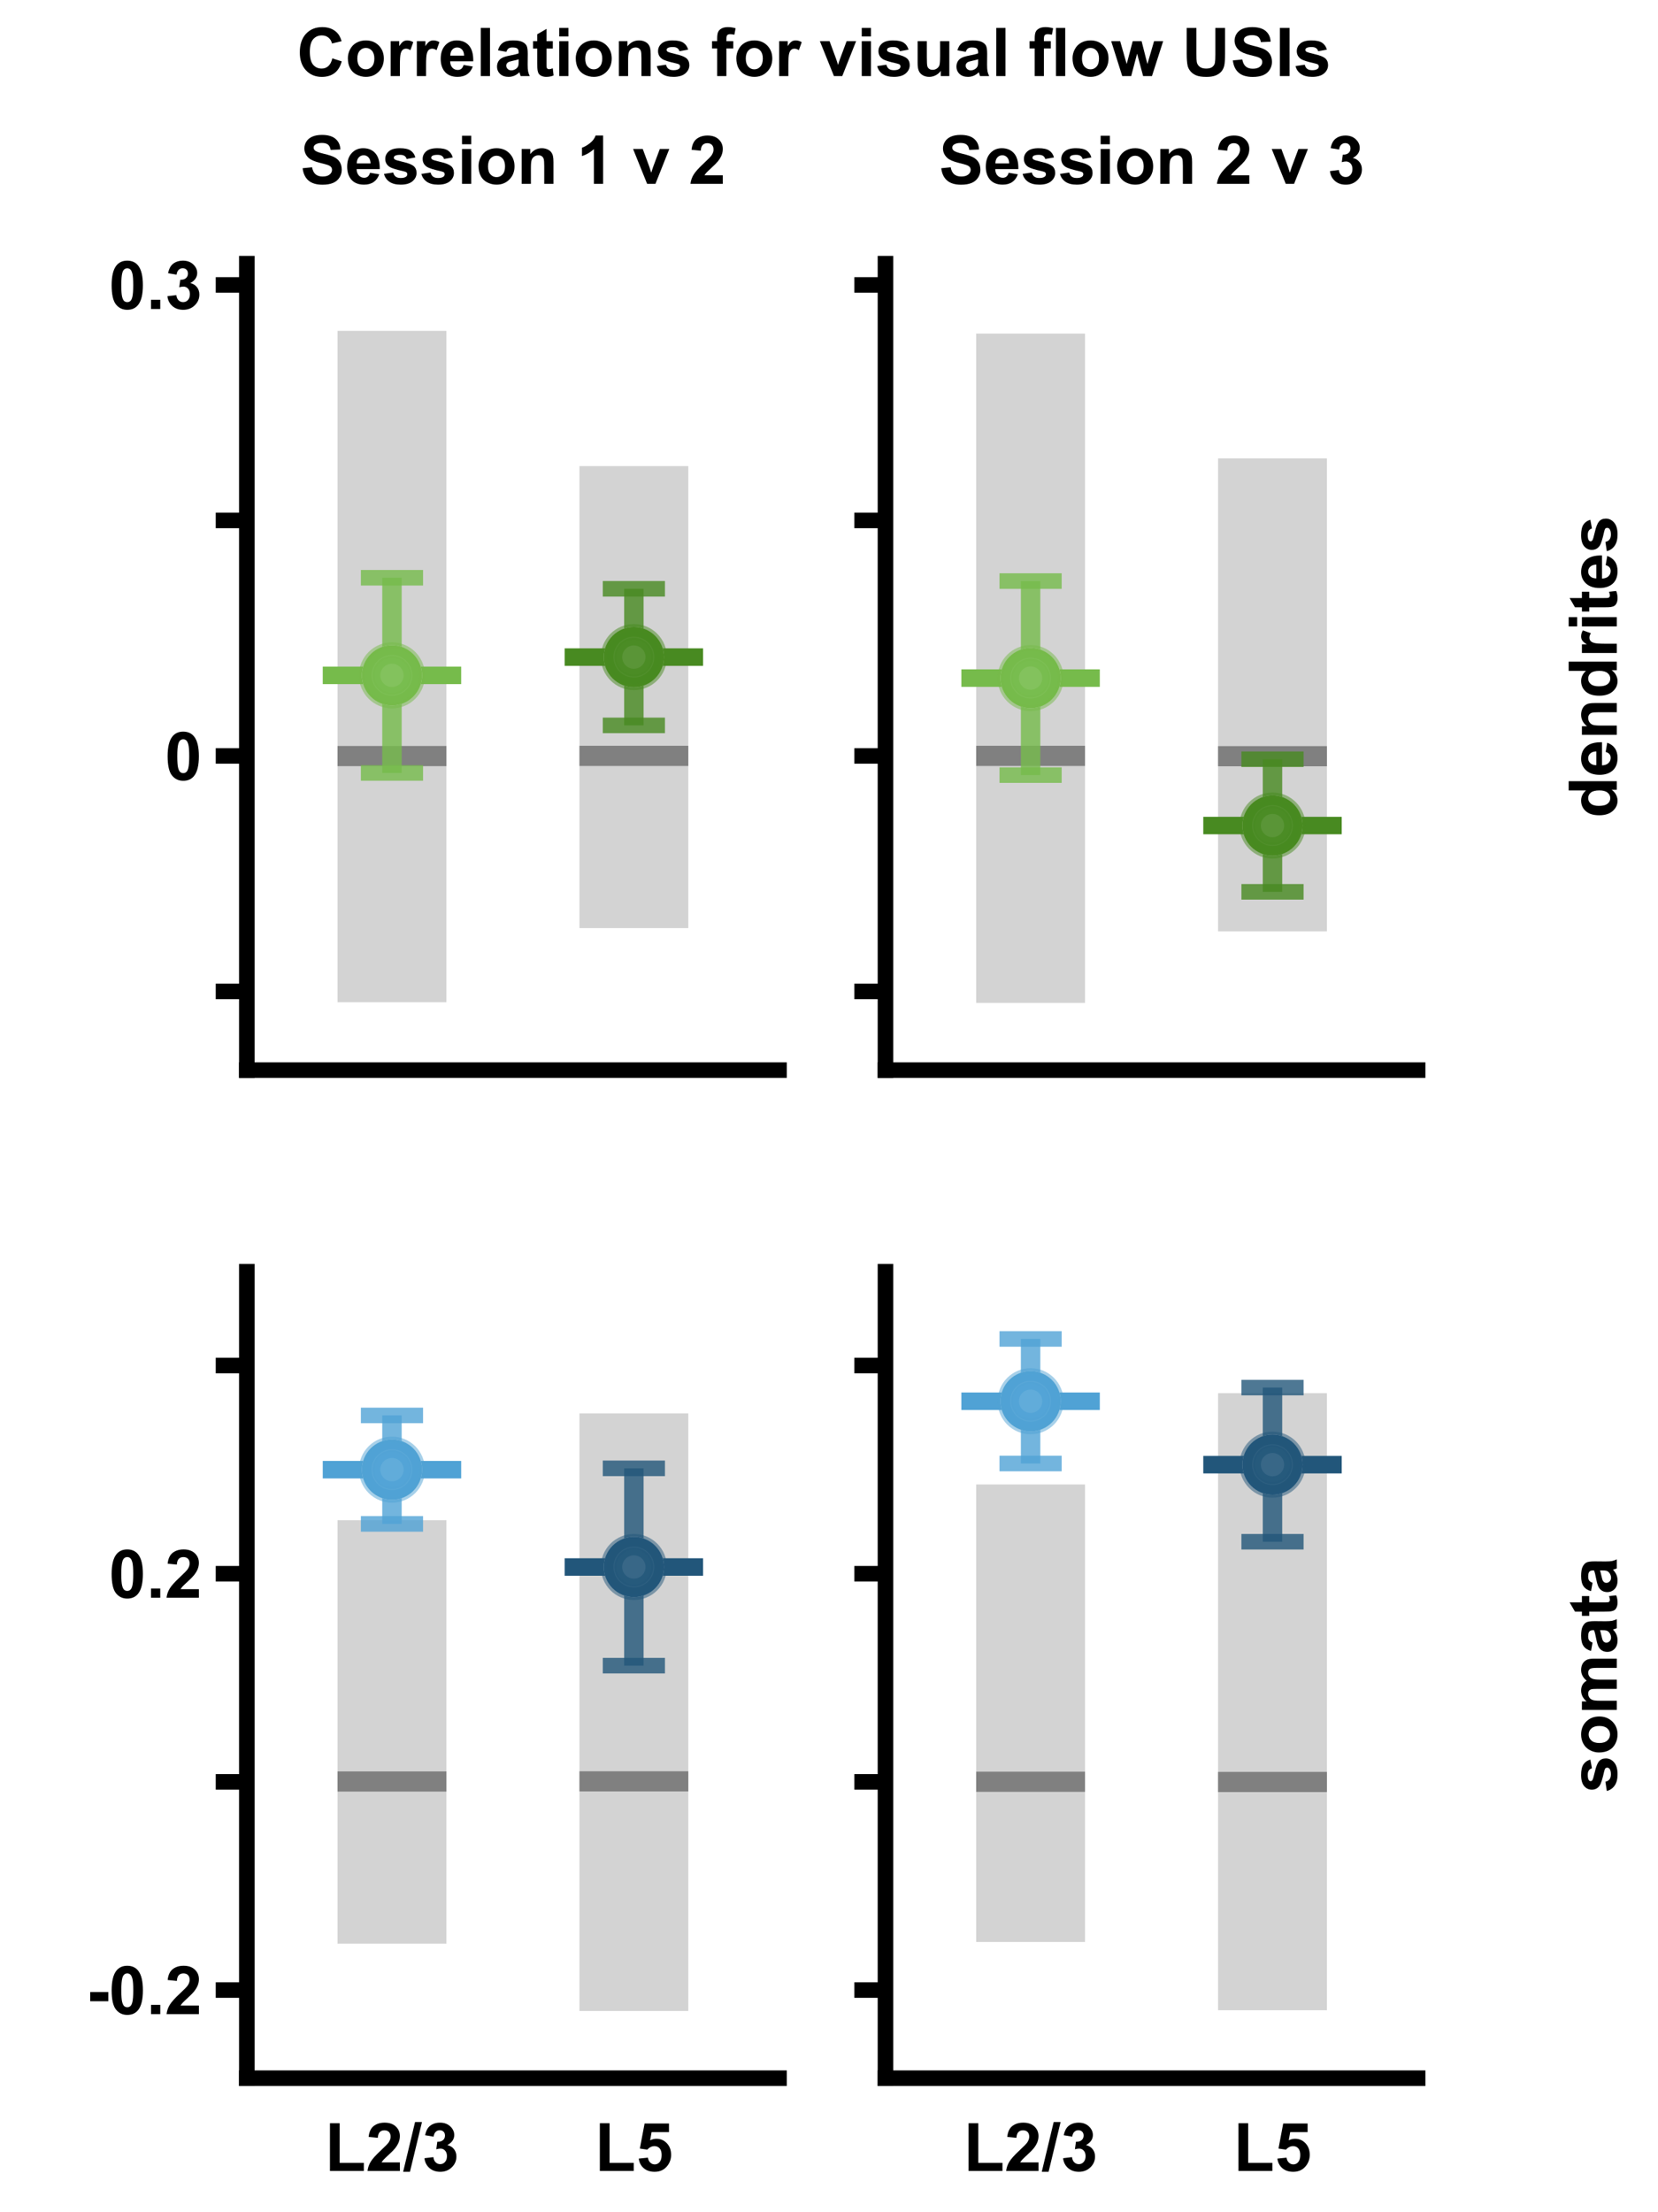 <?xml version="1.0" encoding="utf-8" standalone="no"?>
<!DOCTYPE svg PUBLIC "-//W3C//DTD SVG 1.1//EN"
  "http://www.w3.org/Graphics/SVG/1.1/DTD/svg11.dtd">
<!-- Created with matplotlib (https://matplotlib.org/) -->
<svg height="569.108pt" version="1.1" viewBox="0 0 426.701 569.108" width="426.701pt" xmlns="http://www.w3.org/2000/svg" xmlns:xlink="http://www.w3.org/1999/xlink">
 <defs>
  <style type="text/css">*{stroke-linecap:butt;stroke-linejoin:round;}</style>
 </defs>
 <g id="figure_1">
  <g id="patch_1">
   <path d="M 0 569.108 
L 426.701 569.108 
L 426.701 0 
L 0 0 
z
" style="fill:#ffffff;"/>
  </g>
  <g id="axes_1">
   <g id="patch_2">
    <path d="M 63.522 275.293 
L 200.486 275.293 
L 200.486 67.824 
L 63.522 67.824 
z
" style="fill:#ffffff;"/>
   </g>
   <g id="patch_3">
    <path clip-path="url(#pa4001f90bc)" d="M 86.868 257.83 
L 114.884 257.83 
L 114.884 85.113 
L 86.868 85.113 
z
" style="fill:#d3d3d3;"/>
   </g>
   <g id="patch_4">
    <path clip-path="url(#pa4001f90bc)" d="M 86.868 197.094 
L 114.884 197.094 
L 114.884 191.907 
L 86.868 191.907 
z
" style="fill:#808080;"/>
   </g>
   <g id="patch_5">
    <path clip-path="url(#pa4001f90bc)" d="M 149.125 238.761 
L 177.14 238.761 
L 177.14 119.911 
L 149.125 119.911 
z
" style="fill:#d3d3d3;"/>
   </g>
   <g id="patch_6">
    <path clip-path="url(#pa4001f90bc)" d="M 149.125 197.048 
L 177.14 197.048 
L 177.14 191.861 
L 149.125 191.861 
z
" style="fill:#808080;"/>
   </g>
   <g id="matplotlib.axis_1">
    <g id="xtick_1"/>
    <g id="xtick_2"/>
   </g>
   <g id="matplotlib.axis_2">
    <g id="ytick_1">
     <g id="line2d_1">
      <defs>
       <path d="M 0 0 
L -8 0 
" id="m663b3978ff" style="stroke:#000000;stroke-width:4;"/>
      </defs>
      <g>
       <use style="stroke:#000000;stroke-width:4;" x="63.522" xlink:href="#m663b3978ff" y="255.048"/>
      </g>
     </g>
    </g>
    <g id="ytick_2">
     <g id="line2d_2">
      <g>
       <use style="stroke:#000000;stroke-width:4;" x="63.522" xlink:href="#m663b3978ff" y="194.466"/>
      </g>
     </g>
     <g id="text_1">
      <!-- 0 -->
      <g transform="translate(42.413 200.651)scale(0.173 -0.173)">
       <defs>
        <path d="M 27.438 71.875 
Q 37.844 71.875 43.703 64.453 
Q 50.688 55.672 50.688 35.297 
Q 50.688 14.984 43.656 6.109 
Q 37.844 -1.219 27.438 -1.219 
Q 17 -1.219 10.594 6.812 
Q 4.203 14.844 4.203 35.453 
Q 4.203 55.672 11.234 64.547 
Q 17.047 71.875 27.438 71.875 
z
M 27.438 60.5 
Q 24.953 60.5 23 58.906 
Q 21.047 57.328 19.969 53.219 
Q 18.562 47.906 18.562 35.297 
Q 18.562 22.703 19.828 17.984 
Q 21.094 13.281 23.016 11.719 
Q 24.953 10.156 27.438 10.156 
Q 29.938 10.156 31.891 11.734 
Q 33.844 13.328 34.906 17.438 
Q 36.328 22.703 36.328 35.297 
Q 36.328 47.906 35.062 52.609 
Q 33.797 57.328 31.859 58.906 
Q 29.938 60.5 27.438 60.5 
z
" id="Arial-BoldMT-48"/>
       </defs>
       <use xlink:href="#Arial-BoldMT-48"/>
      </g>
     </g>
    </g>
    <g id="ytick_3">
     <g id="line2d_3">
      <g>
       <use style="stroke:#000000;stroke-width:4;" x="63.522" xlink:href="#m663b3978ff" y="133.885"/>
      </g>
     </g>
    </g>
    <g id="ytick_4">
     <g id="line2d_4">
      <g>
       <use style="stroke:#000000;stroke-width:4;" x="63.522" xlink:href="#m663b3978ff" y="73.304"/>
      </g>
     </g>
     <g id="text_2">
      <!-- 0.3 -->
      <g transform="translate(28.003 79.488)scale(0.173 -0.173)">
       <defs>
        <path d="M 7.172 0 
L 7.172 13.719 
L 20.906 13.719 
L 20.906 0 
z
" id="Arial-BoldMT-46"/>
        <path d="M 3.766 19 
L 17.047 20.609 
Q 17.672 15.531 20.453 12.844 
Q 23.25 10.156 27.203 10.156 
Q 31.453 10.156 34.344 13.375 
Q 37.25 16.609 37.25 22.078 
Q 37.25 27.25 34.469 30.266 
Q 31.688 33.297 27.688 33.297 
Q 25.047 33.297 21.391 32.281 
L 22.906 43.453 
Q 28.469 43.312 31.391 45.875 
Q 34.328 48.438 34.328 52.688 
Q 34.328 56.297 32.172 58.438 
Q 30.031 60.594 26.469 60.594 
Q 22.953 60.594 20.453 58.156 
Q 17.969 55.719 17.438 51.031 
L 4.781 53.172 
Q 6.109 59.672 8.766 63.547 
Q 11.422 67.438 16.188 69.656 
Q 20.953 71.875 26.859 71.875 
Q 36.969 71.875 43.062 65.438 
Q 48.094 60.156 48.094 53.516 
Q 48.094 44.094 37.797 38.484 
Q 43.953 37.156 47.625 32.562 
Q 51.312 27.984 51.312 21.484 
Q 51.312 12.062 44.422 5.422 
Q 37.547 -1.219 27.297 -1.219 
Q 17.578 -1.219 11.172 4.375 
Q 4.781 9.969 3.766 19 
z
" id="Arial-BoldMT-51"/>
       </defs>
       <use xlink:href="#Arial-BoldMT-48"/>
       <use x="55.615" xlink:href="#Arial-BoldMT-46"/>
       <use x="83.398" xlink:href="#Arial-BoldMT-51"/>
      </g>
     </g>
    </g>
    <g id="text_3">
     <!-- . -->
     <g style="fill:#ffffff;" transform="translate(19.569 173.959)rotate(-90)scale(0.173 -0.173)">
      <defs>
       <path d="M 9.078 0 
L 9.078 10.016 
L 19.094 10.016 
L 19.094 0 
z
" id="ArialMT-46"/>
      </defs>
      <use xlink:href="#ArialMT-46"/>
     </g>
    </g>
   </g>
   <g id="LineCollection_1">
    <path clip-path="url(#pa4001f90bc)" d="M 100.876 198.849 
L 100.876 148.631 
" style="fill:none;stroke:#76bb4b;stroke-opacity:0.8;stroke-width:5;"/>
   </g>
   <g id="LineCollection_2">
    <path clip-path="url(#pa4001f90bc)" d="M 163.132 186.614 
L 163.132 151.471 
" style="fill:none;stroke:#488a21;stroke-opacity:0.8;stroke-width:5;"/>
   </g>
   <g id="line2d_5">
    <path clip-path="url(#pa4001f90bc)" d="M 85.312 173.74 
L 116.44 173.74 
" style="fill:none;stroke:#76bb4b;stroke-linecap:square;stroke-width:4.5;"/>
   </g>
   <g id="line2d_6">
    <defs>
     <path d="M 8 0 
L -8 -0 
" id="m3fa0d28285" style="stroke:#76bb4b;stroke-opacity:0.8;stroke-width:4;"/>
    </defs>
    <g clip-path="url(#pa4001f90bc)">
     <use style="fill:#76bb4b;fill-opacity:0.8;stroke:#76bb4b;stroke-opacity:0.8;stroke-width:4;" x="100.876" xlink:href="#m3fa0d28285" y="198.849"/>
    </g>
   </g>
   <g id="line2d_7">
    <g clip-path="url(#pa4001f90bc)">
     <use style="fill:#76bb4b;fill-opacity:0.8;stroke:#76bb4b;stroke-opacity:0.8;stroke-width:4;" x="100.876" xlink:href="#m3fa0d28285" y="148.631"/>
    </g>
   </g>
   <g id="line2d_8">
    <path clip-path="url(#pa4001f90bc)" d="M 100.876 173.74 
" style="fill:none;stroke:#ffffff;stroke-linecap:square;stroke-width:5;"/>
    <defs>
     <path d="M 0 6.5 
C 1.724 6.5 3.377 5.815 4.596 4.596 
C 5.815 3.377 6.5 1.724 6.5 0 
C 6.5 -1.724 5.815 -3.377 4.596 -4.596 
C 3.377 -5.815 1.724 -6.5 0 -6.5 
C -1.724 -6.5 -3.377 -5.815 -4.596 -4.596 
C -5.815 -3.377 -6.5 -1.724 -6.5 0 
C -6.5 1.724 -5.815 3.377 -4.596 4.596 
C -3.377 5.815 -1.724 6.5 0 6.5 
z
" id="mfdb1f75706" style="stroke:#ffffff;stroke-width:2.5;"/>
    </defs>
    <g clip-path="url(#pa4001f90bc)">
     <use style="fill:#ffffff;stroke:#ffffff;stroke-width:2.5;" x="100.876" xlink:href="#mfdb1f75706" y="173.74"/>
    </g>
   </g>
   <g id="line2d_9">
    <path clip-path="url(#pa4001f90bc)" d="M 100.876 173.74 
" style="fill:none;stroke:#76bb4b;stroke-linecap:square;stroke-width:5;"/>
    <defs>
     <path d="M 0 6.5 
C 1.724 6.5 3.377 5.815 4.596 4.596 
C 5.815 3.377 6.5 1.724 6.5 0 
C 6.5 -1.724 5.815 -3.377 4.596 -4.596 
C 3.377 -5.815 1.724 -6.5 0 -6.5 
C -1.724 -6.5 -3.377 -5.815 -4.596 -4.596 
C -5.815 -3.377 -6.5 -1.724 -6.5 0 
C -6.5 1.724 -5.815 3.377 -4.596 4.596 
C -3.377 5.815 -1.724 6.5 0 6.5 
z
" id="m487f179599" style="stroke:#76bb4b;stroke-width:2.5;"/>
    </defs>
    <g clip-path="url(#pa4001f90bc)">
     <use style="fill-opacity:0;stroke:#76bb4b;stroke-width:2.5;" x="100.876" xlink:href="#m487f179599" y="173.74"/>
    </g>
   </g>
   <g id="line2d_10">
    <path clip-path="url(#pa4001f90bc)" d="M 100.876 173.74 
" style="fill:none;stroke:#76bb4b;stroke-linecap:square;stroke-opacity:0.5;stroke-width:5;"/>
    <defs>
     <path d="M 0 6.5 
C 1.724 6.5 3.377 5.815 4.596 4.596 
C 5.815 3.377 6.5 1.724 6.5 0 
C 6.5 -1.724 5.815 -3.377 4.596 -4.596 
C 3.377 -5.815 1.724 -6.5 0 -6.5 
C -1.724 -6.5 -3.377 -5.815 -4.596 -4.596 
C -5.815 -3.377 -6.5 -1.724 -6.5 0 
C -6.5 1.724 -5.815 3.377 -4.596 4.596 
C -3.377 5.815 -1.724 6.5 0 6.5 
z
" id="m094f9eff8b" style="stroke:#76bb4b;stroke-opacity:0.5;stroke-width:4;"/>
    </defs>
    <g clip-path="url(#pa4001f90bc)">
     <use style="fill:#76bb4b;fill-opacity:0.5;stroke:#76bb4b;stroke-opacity:0.5;stroke-width:4;" x="100.876" xlink:href="#m094f9eff8b" y="173.74"/>
    </g>
   </g>
   <g id="line2d_11">
    <path clip-path="url(#pa4001f90bc)" d="M 147.568 169.042 
L 178.696 169.042 
" style="fill:none;stroke:#488a21;stroke-linecap:square;stroke-width:4.5;"/>
   </g>
   <g id="line2d_12">
    <defs>
     <path d="M 8 0 
L -8 -0 
" id="m37d5f4fbfe" style="stroke:#488a21;stroke-opacity:0.8;stroke-width:4;"/>
    </defs>
    <g clip-path="url(#pa4001f90bc)">
     <use style="fill:#488a21;fill-opacity:0.8;stroke:#488a21;stroke-opacity:0.8;stroke-width:4;" x="163.132" xlink:href="#m37d5f4fbfe" y="186.614"/>
    </g>
   </g>
   <g id="line2d_13">
    <g clip-path="url(#pa4001f90bc)">
     <use style="fill:#488a21;fill-opacity:0.8;stroke:#488a21;stroke-opacity:0.8;stroke-width:4;" x="163.132" xlink:href="#m37d5f4fbfe" y="151.471"/>
    </g>
   </g>
   <g id="line2d_14">
    <path clip-path="url(#pa4001f90bc)" d="M 163.132 169.042 
" style="fill:none;stroke:#ffffff;stroke-linecap:square;stroke-width:5;"/>
    <g clip-path="url(#pa4001f90bc)">
     <use style="fill:#ffffff;stroke:#ffffff;stroke-width:2.5;" x="163.132" xlink:href="#mfdb1f75706" y="169.042"/>
    </g>
   </g>
   <g id="line2d_15">
    <path clip-path="url(#pa4001f90bc)" d="M 163.132 169.042 
" style="fill:none;stroke:#488a21;stroke-linecap:square;stroke-width:5;"/>
    <defs>
     <path d="M 0 6.5 
C 1.724 6.5 3.377 5.815 4.596 4.596 
C 5.815 3.377 6.5 1.724 6.5 0 
C 6.5 -1.724 5.815 -3.377 4.596 -4.596 
C 3.377 -5.815 1.724 -6.5 0 -6.5 
C -1.724 -6.5 -3.377 -5.815 -4.596 -4.596 
C -5.815 -3.377 -6.5 -1.724 -6.5 0 
C -6.5 1.724 -5.815 3.377 -4.596 4.596 
C -3.377 5.815 -1.724 6.5 0 6.5 
z
" id="m32a35227d3" style="stroke:#488a21;stroke-width:2.5;"/>
    </defs>
    <g clip-path="url(#pa4001f90bc)">
     <use style="fill-opacity:0;stroke:#488a21;stroke-width:2.5;" x="163.132" xlink:href="#m32a35227d3" y="169.042"/>
    </g>
   </g>
   <g id="line2d_16">
    <path clip-path="url(#pa4001f90bc)" d="M 163.132 169.042 
" style="fill:none;stroke:#488a21;stroke-linecap:square;stroke-opacity:0.5;stroke-width:5;"/>
    <defs>
     <path d="M 0 6.5 
C 1.724 6.5 3.377 5.815 4.596 4.596 
C 5.815 3.377 6.5 1.724 6.5 0 
C 6.5 -1.724 5.815 -3.377 4.596 -4.596 
C 3.377 -5.815 1.724 -6.5 0 -6.5 
C -1.724 -6.5 -3.377 -5.815 -4.596 -4.596 
C -5.815 -3.377 -6.5 -1.724 -6.5 0 
C -6.5 1.724 -5.815 3.377 -4.596 4.596 
C -3.377 5.815 -1.724 6.5 0 6.5 
z
" id="m45f69387a3" style="stroke:#488a21;stroke-opacity:0.5;stroke-width:4;"/>
    </defs>
    <g clip-path="url(#pa4001f90bc)">
     <use style="fill:#488a21;fill-opacity:0.5;stroke:#488a21;stroke-opacity:0.5;stroke-width:4;" x="163.132" xlink:href="#m45f69387a3" y="169.042"/>
    </g>
   </g>
   <g id="line2d_17">
    <path clip-path="url(#pa4001f90bc)" d="M 100.876 173.74 
" style="fill:none;stroke:#76bb4b;stroke-linecap:square;stroke-opacity:0.8;stroke-width:5;"/>
    <defs>
     <path d="M 0 5 
C 1.326 5 2.598 4.473 3.536 3.536 
C 4.473 2.598 5 1.326 5 0 
C 5 -1.326 4.473 -2.598 3.536 -3.536 
C 2.598 -4.473 1.326 -5 0 -5 
C -1.326 -5 -2.598 -4.473 -3.536 -3.536 
C -4.473 -2.598 -5 -1.326 -5 0 
C -5 1.326 -4.473 2.598 -3.536 3.536 
C -2.598 4.473 -1.326 5 0 5 
z
" id="m49956ea1e3" style="stroke:#76bb4b;stroke-opacity:0.8;stroke-width:4;"/>
    </defs>
    <g clip-path="url(#pa4001f90bc)">
     <use style="fill:#76bb4b;fill-opacity:0.8;stroke:#76bb4b;stroke-opacity:0.8;stroke-width:4;" x="100.876" xlink:href="#m49956ea1e3" y="173.74"/>
    </g>
   </g>
   <g id="line2d_18">
    <path clip-path="url(#pa4001f90bc)" d="M 163.132 169.042 
" style="fill:none;stroke:#488a21;stroke-linecap:square;stroke-opacity:0.8;stroke-width:5;"/>
    <defs>
     <path d="M 0 5 
C 1.326 5 2.598 4.473 3.536 3.536 
C 4.473 2.598 5 1.326 5 0 
C 5 -1.326 4.473 -2.598 3.536 -3.536 
C 2.598 -4.473 1.326 -5 0 -5 
C -1.326 -5 -2.598 -4.473 -3.536 -3.536 
C -4.473 -2.598 -5 -1.326 -5 0 
C -5 1.326 -4.473 2.598 -3.536 3.536 
C -2.598 4.473 -1.326 5 0 5 
z
" id="m318fd60f19" style="stroke:#488a21;stroke-opacity:0.8;stroke-width:4;"/>
    </defs>
    <g clip-path="url(#pa4001f90bc)">
     <use style="fill:#488a21;fill-opacity:0.8;stroke:#488a21;stroke-opacity:0.8;stroke-width:4;" x="163.132" xlink:href="#m318fd60f19" y="169.042"/>
    </g>
   </g>
   <g id="patch_7">
    <path d="M 63.522 275.293 
L 63.522 67.824 
" style="fill:none;stroke:#000000;stroke-linecap:square;stroke-linejoin:miter;stroke-width:4;"/>
   </g>
   <g id="patch_8">
    <path d="M 63.522 275.293 
L 200.486 275.293 
" style="fill:none;stroke:#000000;stroke-linecap:square;stroke-linejoin:miter;stroke-width:4;"/>
   </g>
   <g id="text_4">
    <!-- Session 1 v 2 -->
    <g transform="translate(77.258 47.301)scale(0.173 -0.173)">
     <defs>
      <path d="M 3.609 23.297 
L 17.672 24.656 
Q 18.953 17.578 22.828 14.25 
Q 26.703 10.938 33.297 10.938 
Q 40.281 10.938 43.812 13.891 
Q 47.359 16.844 47.359 20.797 
Q 47.359 23.344 45.875 25.125 
Q 44.391 26.906 40.672 28.219 
Q 38.141 29.109 29.109 31.344 
Q 17.484 34.234 12.797 38.422 
Q 6.203 44.344 6.203 52.828 
Q 6.203 58.297 9.297 63.062 
Q 12.406 67.828 18.234 70.312 
Q 24.078 72.797 32.328 72.797 
Q 45.797 72.797 52.609 66.891 
Q 59.422 60.984 59.766 51.125 
L 45.312 50.484 
Q 44.391 56 41.328 58.422 
Q 38.281 60.844 32.172 60.844 
Q 25.875 60.844 22.312 58.25 
Q 20.016 56.594 20.016 53.812 
Q 20.016 51.266 22.172 49.469 
Q 24.906 47.172 35.453 44.672 
Q 46 42.188 51.047 39.516 
Q 56.109 36.859 58.953 32.25 
Q 61.812 27.641 61.812 20.844 
Q 61.812 14.703 58.391 9.328 
Q 54.984 3.953 48.734 1.344 
Q 42.484 -1.266 33.156 -1.266 
Q 19.578 -1.266 12.297 5 
Q 5.031 11.281 3.609 23.297 
z
" id="Arial-BoldMT-83"/>
      <path d="M 37.203 16.5 
L 50.875 14.203 
Q 48.25 6.688 42.547 2.75 
Q 36.859 -1.172 28.328 -1.172 
Q 14.797 -1.172 8.297 7.672 
Q 3.172 14.75 3.172 25.531 
Q 3.172 38.422 9.906 45.719 
Q 16.656 53.031 26.953 53.031 
Q 38.531 53.031 45.219 45.391 
Q 51.906 37.75 51.609 21.969 
L 17.234 21.969 
Q 17.391 15.875 20.562 12.469 
Q 23.734 9.078 28.469 9.078 
Q 31.688 9.078 33.875 10.828 
Q 36.078 12.594 37.203 16.5 
z
M 37.984 30.375 
Q 37.844 36.328 34.906 39.422 
Q 31.984 42.531 27.781 42.531 
Q 23.297 42.531 20.359 39.266 
Q 17.438 35.984 17.484 30.375 
z
" id="Arial-BoldMT-101"/>
      <path d="M 2.344 14.797 
L 16.109 16.891 
Q 17 12.891 19.672 10.812 
Q 22.359 8.734 27.203 8.734 
Q 32.516 8.734 35.203 10.688 
Q 37.016 12.062 37.016 14.359 
Q 37.016 15.922 36.031 16.938 
Q 35.016 17.922 31.453 18.75 
Q 14.844 22.406 10.406 25.438 
Q 4.25 29.641 4.25 37.109 
Q 4.25 43.844 9.562 48.438 
Q 14.891 53.031 26.078 53.031 
Q 36.719 53.031 41.891 49.562 
Q 47.078 46.094 49.031 39.312 
L 36.078 36.922 
Q 35.25 39.938 32.922 41.547 
Q 30.609 43.172 26.312 43.172 
Q 20.906 43.172 18.562 41.656 
Q 17 40.578 17 38.875 
Q 17 37.406 18.359 36.375 
Q 20.219 35.016 31.172 32.516 
Q 42.141 30.031 46.484 26.422 
Q 50.781 22.75 50.781 16.219 
Q 50.781 9.078 44.828 3.953 
Q 38.875 -1.172 27.203 -1.172 
Q 16.609 -1.172 10.422 3.125 
Q 4.25 7.422 2.344 14.797 
z
" id="Arial-BoldMT-115"/>
      <path d="M 7.172 58.891 
L 7.172 71.578 
L 20.906 71.578 
L 20.906 58.891 
z
M 7.172 0 
L 7.172 51.859 
L 20.906 51.859 
L 20.906 0 
z
" id="Arial-BoldMT-105"/>
      <path d="M 4 26.656 
Q 4 33.5 7.375 39.891 
Q 10.75 46.297 16.922 49.656 
Q 23.094 53.031 30.719 53.031 
Q 42.484 53.031 50 45.391 
Q 57.516 37.75 57.516 26.078 
Q 57.516 14.312 49.922 6.562 
Q 42.328 -1.172 30.812 -1.172 
Q 23.688 -1.172 17.219 2.047 
Q 10.75 5.281 7.375 11.5 
Q 4 17.719 4 26.656 
z
M 18.062 25.922 
Q 18.062 18.219 21.719 14.109 
Q 25.391 10.016 30.766 10.016 
Q 36.141 10.016 39.766 14.109 
Q 43.406 18.219 43.406 26.031 
Q 43.406 33.641 39.766 37.734 
Q 36.141 41.844 30.766 41.844 
Q 25.391 41.844 21.719 37.734 
Q 18.062 33.641 18.062 25.922 
z
" id="Arial-BoldMT-111"/>
      <path d="M 54.344 0 
L 40.625 0 
L 40.625 26.469 
Q 40.625 34.859 39.75 37.328 
Q 38.875 39.797 36.891 41.156 
Q 34.906 42.531 32.125 42.531 
Q 28.562 42.531 25.734 40.578 
Q 22.906 38.625 21.844 35.391 
Q 20.797 32.172 20.797 23.484 
L 20.797 0 
L 7.078 0 
L 7.078 51.859 
L 19.828 51.859 
L 19.828 44.234 
Q 26.609 53.031 36.922 53.031 
Q 41.453 53.031 45.203 51.391 
Q 48.969 49.75 50.891 47.203 
Q 52.828 44.672 53.578 41.453 
Q 54.344 38.234 54.344 32.234 
z
" id="Arial-BoldMT-110"/>
      <path id="Arial-BoldMT-32"/>
      <path d="M 39.359 0 
L 25.641 0 
L 25.641 51.703 
Q 18.109 44.672 7.906 41.312 
L 7.906 53.766 
Q 13.281 55.516 19.578 60.422 
Q 25.875 65.328 28.219 71.875 
L 39.359 71.875 
z
" id="Arial-BoldMT-49"/>
      <path d="M 21.438 0 
L 0.531 51.859 
L 14.938 51.859 
L 24.703 25.391 
L 27.547 16.547 
Q 28.656 19.922 28.953 21 
Q 29.641 23.188 30.422 25.391 
L 40.281 51.859 
L 54.391 51.859 
L 33.797 0 
z
" id="Arial-BoldMT-118"/>
      <path d="M 50.594 12.75 
L 50.594 0 
L 2.484 0 
Q 3.266 7.234 7.172 13.703 
Q 11.078 20.172 22.609 30.859 
Q 31.891 39.5 33.984 42.578 
Q 36.812 46.828 36.812 50.984 
Q 36.812 55.562 34.344 58.031 
Q 31.891 60.5 27.547 60.5 
Q 23.25 60.5 20.703 57.906 
Q 18.172 55.328 17.781 49.312 
L 4.109 50.688 
Q 5.328 62.016 11.766 66.938 
Q 18.219 71.875 27.875 71.875 
Q 38.484 71.875 44.531 66.156 
Q 50.594 60.453 50.594 51.953 
Q 50.594 47.125 48.859 42.75 
Q 47.125 38.375 43.359 33.594 
Q 40.875 30.422 34.375 24.453 
Q 27.875 18.5 26.141 16.547 
Q 24.422 14.594 23.344 12.75 
z
" id="Arial-BoldMT-50"/>
     </defs>
     <use xlink:href="#Arial-BoldMT-83"/>
     <use x="66.699" xlink:href="#Arial-BoldMT-101"/>
     <use x="122.314" xlink:href="#Arial-BoldMT-115"/>
     <use x="177.93" xlink:href="#Arial-BoldMT-115"/>
     <use x="233.545" xlink:href="#Arial-BoldMT-105"/>
     <use x="261.328" xlink:href="#Arial-BoldMT-111"/>
     <use x="322.412" xlink:href="#Arial-BoldMT-110"/>
     <use x="383.496" xlink:href="#Arial-BoldMT-32"/>
     <use x="411.279" xlink:href="#Arial-BoldMT-49"/>
     <use x="466.895" xlink:href="#Arial-BoldMT-32"/>
     <use x="494.678" xlink:href="#Arial-BoldMT-118"/>
     <use x="550.293" xlink:href="#Arial-BoldMT-32"/>
     <use x="578.076" xlink:href="#Arial-BoldMT-50"/>
    </g>
   </g>
  </g>
  <g id="axes_2">
   <g id="patch_9">
    <path d="M 227.879 275.293 
L 364.842 275.293 
L 364.842 67.824 
L 227.879 67.824 
z
" style="fill:#ffffff;"/>
   </g>
   <g id="patch_10">
    <path clip-path="url(#p589eb239e7)" d="M 251.225 258.004 
L 279.24 258.004 
L 279.24 85.817 
L 251.225 85.817 
z
" style="fill:#d3d3d3;"/>
   </g>
   <g id="patch_11">
    <path clip-path="url(#p589eb239e7)" d="M 251.225 197.048 
L 279.24 197.048 
L 279.24 191.861 
L 251.225 191.861 
z
" style="fill:#808080;"/>
   </g>
   <g id="patch_12">
    <path clip-path="url(#p589eb239e7)" d="M 313.481 239.591 
L 341.496 239.591 
L 341.496 117.937 
L 313.481 117.937 
z
" style="fill:#d3d3d3;"/>
   </g>
   <g id="patch_13">
    <path clip-path="url(#p589eb239e7)" d="M 313.481 197.134 
L 341.496 197.134 
L 341.496 191.948 
L 313.481 191.948 
z
" style="fill:#808080;"/>
   </g>
   <g id="matplotlib.axis_3">
    <g id="xtick_3"/>
    <g id="xtick_4"/>
   </g>
   <g id="matplotlib.axis_4">
    <g id="ytick_5">
     <g id="line2d_19">
      <g>
       <use style="stroke:#000000;stroke-width:4;" x="227.879" xlink:href="#m663b3978ff" y="255.048"/>
      </g>
     </g>
    </g>
    <g id="ytick_6">
     <g id="line2d_20">
      <g>
       <use style="stroke:#000000;stroke-width:4;" x="227.879" xlink:href="#m663b3978ff" y="194.466"/>
      </g>
     </g>
    </g>
    <g id="ytick_7">
     <g id="line2d_21">
      <g>
       <use style="stroke:#000000;stroke-width:4;" x="227.879" xlink:href="#m663b3978ff" y="133.885"/>
      </g>
     </g>
    </g>
    <g id="ytick_8">
     <g id="line2d_22">
      <g>
       <use style="stroke:#000000;stroke-width:4;" x="227.879" xlink:href="#m663b3978ff" y="73.304"/>
      </g>
     </g>
    </g>
   </g>
   <g id="LineCollection_3">
    <path clip-path="url(#p589eb239e7)" d="M 265.232 199.405 
L 265.232 149.483 
" style="fill:none;stroke:#76bb4b;stroke-opacity:0.8;stroke-width:5;"/>
   </g>
   <g id="LineCollection_4">
    <path clip-path="url(#p589eb239e7)" d="M 327.489 229.43 
L 327.489 195.319 
" style="fill:none;stroke:#488a21;stroke-opacity:0.8;stroke-width:5;"/>
   </g>
   <g id="line2d_23">
    <path clip-path="url(#p589eb239e7)" d="M 249.668 174.444 
L 280.796 174.444 
" style="fill:none;stroke:#76bb4b;stroke-linecap:square;stroke-width:4.5;"/>
   </g>
   <g id="line2d_24">
    <g clip-path="url(#p589eb239e7)">
     <use style="fill:#76bb4b;fill-opacity:0.8;stroke:#76bb4b;stroke-opacity:0.8;stroke-width:4;" x="265.232" xlink:href="#m3fa0d28285" y="199.405"/>
    </g>
   </g>
   <g id="line2d_25">
    <g clip-path="url(#p589eb239e7)">
     <use style="fill:#76bb4b;fill-opacity:0.8;stroke:#76bb4b;stroke-opacity:0.8;stroke-width:4;" x="265.232" xlink:href="#m3fa0d28285" y="149.483"/>
    </g>
   </g>
   <g id="line2d_26">
    <path clip-path="url(#p589eb239e7)" d="M 265.232 174.444 
" style="fill:none;stroke:#ffffff;stroke-linecap:square;stroke-width:5;"/>
    <g clip-path="url(#p589eb239e7)">
     <use style="fill:#ffffff;stroke:#ffffff;stroke-width:2.5;" x="265.232" xlink:href="#mfdb1f75706" y="174.444"/>
    </g>
   </g>
   <g id="line2d_27">
    <path clip-path="url(#p589eb239e7)" d="M 265.232 174.444 
" style="fill:none;stroke:#76bb4b;stroke-linecap:square;stroke-width:5;"/>
    <g clip-path="url(#p589eb239e7)">
     <use style="fill-opacity:0;stroke:#76bb4b;stroke-width:2.5;" x="265.232" xlink:href="#m487f179599" y="174.444"/>
    </g>
   </g>
   <g id="line2d_28">
    <path clip-path="url(#p589eb239e7)" d="M 265.232 174.444 
" style="fill:none;stroke:#76bb4b;stroke-linecap:square;stroke-opacity:0.5;stroke-width:5;"/>
    <g clip-path="url(#p589eb239e7)">
     <use style="fill:#76bb4b;fill-opacity:0.5;stroke:#76bb4b;stroke-opacity:0.5;stroke-width:4;" x="265.232" xlink:href="#m094f9eff8b" y="174.444"/>
    </g>
   </g>
   <g id="line2d_29">
    <path clip-path="url(#p589eb239e7)" d="M 311.925 212.375 
L 343.053 212.375 
" style="fill:none;stroke:#488a21;stroke-linecap:square;stroke-width:4.5;"/>
   </g>
   <g id="line2d_30">
    <g clip-path="url(#p589eb239e7)">
     <use style="fill:#488a21;fill-opacity:0.8;stroke:#488a21;stroke-opacity:0.8;stroke-width:4;" x="327.489" xlink:href="#m37d5f4fbfe" y="229.43"/>
    </g>
   </g>
   <g id="line2d_31">
    <g clip-path="url(#p589eb239e7)">
     <use style="fill:#488a21;fill-opacity:0.8;stroke:#488a21;stroke-opacity:0.8;stroke-width:4;" x="327.489" xlink:href="#m37d5f4fbfe" y="195.319"/>
    </g>
   </g>
   <g id="line2d_32">
    <path clip-path="url(#p589eb239e7)" d="M 327.489 212.375 
" style="fill:none;stroke:#ffffff;stroke-linecap:square;stroke-width:5;"/>
    <g clip-path="url(#p589eb239e7)">
     <use style="fill:#ffffff;stroke:#ffffff;stroke-width:2.5;" x="327.489" xlink:href="#mfdb1f75706" y="212.375"/>
    </g>
   </g>
   <g id="line2d_33">
    <path clip-path="url(#p589eb239e7)" d="M 327.489 212.375 
" style="fill:none;stroke:#488a21;stroke-linecap:square;stroke-width:5;"/>
    <g clip-path="url(#p589eb239e7)">
     <use style="fill-opacity:0;stroke:#488a21;stroke-width:2.5;" x="327.489" xlink:href="#m32a35227d3" y="212.375"/>
    </g>
   </g>
   <g id="line2d_34">
    <path clip-path="url(#p589eb239e7)" d="M 327.489 212.375 
" style="fill:none;stroke:#488a21;stroke-linecap:square;stroke-opacity:0.5;stroke-width:5;"/>
    <g clip-path="url(#p589eb239e7)">
     <use style="fill:#488a21;fill-opacity:0.5;stroke:#488a21;stroke-opacity:0.5;stroke-width:4;" x="327.489" xlink:href="#m45f69387a3" y="212.375"/>
    </g>
   </g>
   <g id="line2d_35">
    <path clip-path="url(#p589eb239e7)" d="M 265.232 174.444 
" style="fill:none;stroke:#76bb4b;stroke-linecap:square;stroke-opacity:0.8;stroke-width:5;"/>
    <g clip-path="url(#p589eb239e7)">
     <use style="fill:#76bb4b;fill-opacity:0.8;stroke:#76bb4b;stroke-opacity:0.8;stroke-width:4;" x="265.232" xlink:href="#m49956ea1e3" y="174.444"/>
    </g>
   </g>
   <g id="line2d_36">
    <path clip-path="url(#p589eb239e7)" d="M 327.489 212.375 
" style="fill:none;stroke:#488a21;stroke-linecap:square;stroke-opacity:0.8;stroke-width:5;"/>
    <g clip-path="url(#p589eb239e7)">
     <use style="fill:#488a21;fill-opacity:0.8;stroke:#488a21;stroke-opacity:0.8;stroke-width:4;" x="327.489" xlink:href="#m318fd60f19" y="212.375"/>
    </g>
   </g>
   <g id="patch_14">
    <path d="M 227.879 275.293 
L 227.879 67.824 
" style="fill:none;stroke:#000000;stroke-linecap:square;stroke-linejoin:miter;stroke-width:4;"/>
   </g>
   <g id="patch_15">
    <path d="M 227.879 275.293 
L 364.842 275.293 
" style="fill:none;stroke:#000000;stroke-linecap:square;stroke-linejoin:miter;stroke-width:4;"/>
   </g>
   <g id="text_5">
    <!-- Session 2 v 3 -->
    <g transform="translate(241.614 47.301)scale(0.173 -0.173)">
     <use xlink:href="#Arial-BoldMT-83"/>
     <use x="66.699" xlink:href="#Arial-BoldMT-101"/>
     <use x="122.314" xlink:href="#Arial-BoldMT-115"/>
     <use x="177.93" xlink:href="#Arial-BoldMT-115"/>
     <use x="233.545" xlink:href="#Arial-BoldMT-105"/>
     <use x="261.328" xlink:href="#Arial-BoldMT-111"/>
     <use x="322.412" xlink:href="#Arial-BoldMT-110"/>
     <use x="383.496" xlink:href="#Arial-BoldMT-32"/>
     <use x="411.279" xlink:href="#Arial-BoldMT-50"/>
     <use x="466.895" xlink:href="#Arial-BoldMT-32"/>
     <use x="494.678" xlink:href="#Arial-BoldMT-118"/>
     <use x="550.293" xlink:href="#Arial-BoldMT-32"/>
     <use x="578.076" xlink:href="#Arial-BoldMT-51"/>
    </g>
   </g>
  </g>
  <g id="axes_3">
   <g id="patch_16">
    <path d="M 63.522 534.629 
L 200.486 534.629 
L 200.486 327.16 
L 63.522 327.16 
z
" style="fill:#ffffff;"/>
   </g>
   <g id="patch_17">
    <path clip-path="url(#pe4d7b0c85c)" d="M 86.868 500.022 
L 114.884 500.022 
L 114.884 391.081 
L 86.868 391.081 
z
" style="fill:#d3d3d3;"/>
   </g>
   <g id="patch_18">
    <path clip-path="url(#pe4d7b0c85c)" d="M 86.868 460.892 
L 114.884 460.892 
L 114.884 455.705 
L 86.868 455.705 
z
" style="fill:#808080;"/>
   </g>
   <g id="patch_19">
    <path clip-path="url(#pe4d7b0c85c)" d="M 149.125 517.34 
L 177.14 517.34 
L 177.14 363.607 
L 149.125 363.607 
z
" style="fill:#d3d3d3;"/>
   </g>
   <g id="patch_20">
    <path clip-path="url(#pe4d7b0c85c)" d="M 149.125 460.854 
L 177.14 460.854 
L 177.14 455.667 
L 149.125 455.667 
z
" style="fill:#808080;"/>
   </g>
   <g id="matplotlib.axis_5">
    <g id="xtick_5">
     <g id="text_6">
      <!-- L2/3 -->
      <g transform="translate(83.589 558.497)scale(0.173 -0.173)">
       <defs>
        <path d="M 7.672 0 
L 7.672 71 
L 22.125 71 
L 22.125 12.062 
L 58.062 12.062 
L 58.062 0 
z
" id="Arial-BoldMT-76"/>
        <path d="M -0.141 -1.219 
L 17.578 72.797 
L 27.875 72.797 
L 9.969 -1.219 
z
" id="Arial-BoldMT-47"/>
       </defs>
       <use xlink:href="#Arial-BoldMT-76"/>
       <use x="61.084" xlink:href="#Arial-BoldMT-50"/>
       <use x="116.699" xlink:href="#Arial-BoldMT-47"/>
       <use x="144.482" xlink:href="#Arial-BoldMT-51"/>
      </g>
     </g>
    </g>
    <g id="xtick_6">
     <g id="text_7">
      <!-- L5 -->
      <g transform="translate(153.05 558.497)scale(0.173 -0.173)">
       <defs>
        <path d="M 4.438 18.406 
L 18.109 19.828 
Q 18.703 15.188 21.578 12.469 
Q 24.469 9.766 28.219 9.766 
Q 32.516 9.766 35.5 13.25 
Q 38.484 16.75 38.484 23.781 
Q 38.484 30.375 35.516 33.672 
Q 32.562 36.969 27.828 36.969 
Q 21.922 36.969 17.234 31.734 
L 6.109 33.344 
L 13.141 70.609 
L 49.422 70.609 
L 49.422 57.766 
L 23.531 57.766 
L 21.391 45.609 
Q 25.984 47.906 30.766 47.906 
Q 39.891 47.906 46.234 41.266 
Q 52.594 34.625 52.594 24.031 
Q 52.594 15.188 47.469 8.25 
Q 40.484 -1.219 28.078 -1.219 
Q 18.172 -1.219 11.922 4.094 
Q 5.672 9.422 4.438 18.406 
z
" id="Arial-BoldMT-53"/>
       </defs>
       <use xlink:href="#Arial-BoldMT-76"/>
       <use x="61.084" xlink:href="#Arial-BoldMT-53"/>
      </g>
     </g>
    </g>
   </g>
   <g id="matplotlib.axis_6">
    <g id="ytick_9">
     <g id="line2d_37">
      <g>
       <use style="stroke:#000000;stroke-width:4;" x="63.522" xlink:href="#m663b3978ff" y="511.953"/>
      </g>
     </g>
     <g id="text_8">
      <!-- -0.2 -->
      <g transform="translate(22.249 518.137)scale(0.173 -0.173)">
       <defs>
        <path d="M 5.609 19.094 
L 5.609 32.812 
L 32.562 32.812 
L 32.562 19.094 
z
" id="Arial-BoldMT-45"/>
       </defs>
       <use xlink:href="#Arial-BoldMT-45"/>
       <use x="33.301" xlink:href="#Arial-BoldMT-48"/>
       <use x="88.916" xlink:href="#Arial-BoldMT-46"/>
       <use x="116.699" xlink:href="#Arial-BoldMT-50"/>
      </g>
     </g>
    </g>
    <g id="ytick_10">
     <g id="line2d_38">
      <g>
       <use style="stroke:#000000;stroke-width:4;" x="63.522" xlink:href="#m663b3978ff" y="458.4"/>
      </g>
     </g>
    </g>
    <g id="ytick_11">
     <g id="line2d_39">
      <g>
       <use style="stroke:#000000;stroke-width:4;" x="63.522" xlink:href="#m663b3978ff" y="404.847"/>
      </g>
     </g>
     <g id="text_9">
      <!-- 0.2 -->
      <g transform="translate(28.003 411.032)scale(0.173 -0.173)">
       <use xlink:href="#Arial-BoldMT-48"/>
       <use x="55.615" xlink:href="#Arial-BoldMT-46"/>
       <use x="83.398" xlink:href="#Arial-BoldMT-50"/>
      </g>
     </g>
    </g>
    <g id="ytick_12">
     <g id="line2d_40">
      <g>
       <use style="stroke:#000000;stroke-width:4;" x="63.522" xlink:href="#m663b3978ff" y="351.294"/>
      </g>
     </g>
    </g>
   </g>
   <g id="LineCollection_5">
    <path clip-path="url(#pe4d7b0c85c)" d="M 100.876 392.032 
L 100.876 364.122 
" style="fill:none;stroke:#50a2d5;stroke-opacity:0.8;stroke-width:5;"/>
   </g>
   <g id="LineCollection_6">
    <path clip-path="url(#pe4d7b0c85c)" d="M 163.132 428.497 
L 163.132 377.736 
" style="fill:none;stroke:#22567a;stroke-opacity:0.8;stroke-width:5;"/>
   </g>
   <g id="line2d_41">
    <path clip-path="url(#pe4d7b0c85c)" d="M 85.312 378.077 
L 116.44 378.077 
" style="fill:none;stroke:#50a2d5;stroke-linecap:square;stroke-width:4.5;"/>
   </g>
   <g id="line2d_42">
    <defs>
     <path d="M 8 0 
L -8 -0 
" id="m8da3f3e616" style="stroke:#50a2d5;stroke-opacity:0.8;stroke-width:4;"/>
    </defs>
    <g clip-path="url(#pe4d7b0c85c)">
     <use style="fill:#50a2d5;fill-opacity:0.8;stroke:#50a2d5;stroke-opacity:0.8;stroke-width:4;" x="100.876" xlink:href="#m8da3f3e616" y="392.032"/>
    </g>
   </g>
   <g id="line2d_43">
    <g clip-path="url(#pe4d7b0c85c)">
     <use style="fill:#50a2d5;fill-opacity:0.8;stroke:#50a2d5;stroke-opacity:0.8;stroke-width:4;" x="100.876" xlink:href="#m8da3f3e616" y="364.122"/>
    </g>
   </g>
   <g id="line2d_44">
    <path clip-path="url(#pe4d7b0c85c)" d="M 100.876 378.077 
" style="fill:none;stroke:#ffffff;stroke-linecap:square;stroke-width:5;"/>
    <g clip-path="url(#pe4d7b0c85c)">
     <use style="fill:#ffffff;stroke:#ffffff;stroke-width:2.5;" x="100.876" xlink:href="#mfdb1f75706" y="378.077"/>
    </g>
   </g>
   <g id="line2d_45">
    <path clip-path="url(#pe4d7b0c85c)" d="M 100.876 378.077 
" style="fill:none;stroke:#50a2d5;stroke-linecap:square;stroke-width:5;"/>
    <defs>
     <path d="M 0 6.5 
C 1.724 6.5 3.377 5.815 4.596 4.596 
C 5.815 3.377 6.5 1.724 6.5 0 
C 6.5 -1.724 5.815 -3.377 4.596 -4.596 
C 3.377 -5.815 1.724 -6.5 0 -6.5 
C -1.724 -6.5 -3.377 -5.815 -4.596 -4.596 
C -5.815 -3.377 -6.5 -1.724 -6.5 0 
C -6.5 1.724 -5.815 3.377 -4.596 4.596 
C -3.377 5.815 -1.724 6.5 0 6.5 
z
" id="mba913c47ed" style="stroke:#50a2d5;stroke-width:2.5;"/>
    </defs>
    <g clip-path="url(#pe4d7b0c85c)">
     <use style="fill-opacity:0;stroke:#50a2d5;stroke-width:2.5;" x="100.876" xlink:href="#mba913c47ed" y="378.077"/>
    </g>
   </g>
   <g id="line2d_46">
    <path clip-path="url(#pe4d7b0c85c)" d="M 100.876 378.077 
" style="fill:none;stroke:#50a2d5;stroke-linecap:square;stroke-opacity:0.5;stroke-width:5;"/>
    <defs>
     <path d="M 0 6.5 
C 1.724 6.5 3.377 5.815 4.596 4.596 
C 5.815 3.377 6.5 1.724 6.5 0 
C 6.5 -1.724 5.815 -3.377 4.596 -4.596 
C 3.377 -5.815 1.724 -6.5 0 -6.5 
C -1.724 -6.5 -3.377 -5.815 -4.596 -4.596 
C -5.815 -3.377 -6.5 -1.724 -6.5 0 
C -6.5 1.724 -5.815 3.377 -4.596 4.596 
C -3.377 5.815 -1.724 6.5 0 6.5 
z
" id="mbe34d98b29" style="stroke:#50a2d5;stroke-opacity:0.5;stroke-width:4;"/>
    </defs>
    <g clip-path="url(#pe4d7b0c85c)">
     <use style="fill:#50a2d5;fill-opacity:0.5;stroke:#50a2d5;stroke-opacity:0.5;stroke-width:4;" x="100.876" xlink:href="#mbe34d98b29" y="378.077"/>
    </g>
   </g>
   <g id="line2d_47">
    <path clip-path="url(#pe4d7b0c85c)" d="M 147.568 403.117 
L 178.696 403.117 
" style="fill:none;stroke:#22567a;stroke-linecap:square;stroke-width:4.5;"/>
   </g>
   <g id="line2d_48">
    <defs>
     <path d="M 8 0 
L -8 -0 
" id="m13bb66c90b" style="stroke:#22567a;stroke-opacity:0.8;stroke-width:4;"/>
    </defs>
    <g clip-path="url(#pe4d7b0c85c)">
     <use style="fill:#22567a;fill-opacity:0.8;stroke:#22567a;stroke-opacity:0.8;stroke-width:4;" x="163.132" xlink:href="#m13bb66c90b" y="428.497"/>
    </g>
   </g>
   <g id="line2d_49">
    <g clip-path="url(#pe4d7b0c85c)">
     <use style="fill:#22567a;fill-opacity:0.8;stroke:#22567a;stroke-opacity:0.8;stroke-width:4;" x="163.132" xlink:href="#m13bb66c90b" y="377.736"/>
    </g>
   </g>
   <g id="line2d_50">
    <path clip-path="url(#pe4d7b0c85c)" d="M 163.132 403.117 
" style="fill:none;stroke:#ffffff;stroke-linecap:square;stroke-width:5;"/>
    <g clip-path="url(#pe4d7b0c85c)">
     <use style="fill:#ffffff;stroke:#ffffff;stroke-width:2.5;" x="163.132" xlink:href="#mfdb1f75706" y="403.117"/>
    </g>
   </g>
   <g id="line2d_51">
    <path clip-path="url(#pe4d7b0c85c)" d="M 163.132 403.117 
" style="fill:none;stroke:#22567a;stroke-linecap:square;stroke-width:5;"/>
    <defs>
     <path d="M 0 6.5 
C 1.724 6.5 3.377 5.815 4.596 4.596 
C 5.815 3.377 6.5 1.724 6.5 0 
C 6.5 -1.724 5.815 -3.377 4.596 -4.596 
C 3.377 -5.815 1.724 -6.5 0 -6.5 
C -1.724 -6.5 -3.377 -5.815 -4.596 -4.596 
C -5.815 -3.377 -6.5 -1.724 -6.5 0 
C -6.5 1.724 -5.815 3.377 -4.596 4.596 
C -3.377 5.815 -1.724 6.5 0 6.5 
z
" id="mbf21c5726e" style="stroke:#22567a;stroke-width:2.5;"/>
    </defs>
    <g clip-path="url(#pe4d7b0c85c)">
     <use style="fill-opacity:0;stroke:#22567a;stroke-width:2.5;" x="163.132" xlink:href="#mbf21c5726e" y="403.117"/>
    </g>
   </g>
   <g id="line2d_52">
    <path clip-path="url(#pe4d7b0c85c)" d="M 163.132 403.117 
" style="fill:none;stroke:#22567a;stroke-linecap:square;stroke-opacity:0.5;stroke-width:5;"/>
    <defs>
     <path d="M 0 6.5 
C 1.724 6.5 3.377 5.815 4.596 4.596 
C 5.815 3.377 6.5 1.724 6.5 0 
C 6.5 -1.724 5.815 -3.377 4.596 -4.596 
C 3.377 -5.815 1.724 -6.5 0 -6.5 
C -1.724 -6.5 -3.377 -5.815 -4.596 -4.596 
C -5.815 -3.377 -6.5 -1.724 -6.5 0 
C -6.5 1.724 -5.815 3.377 -4.596 4.596 
C -3.377 5.815 -1.724 6.5 0 6.5 
z
" id="m0f679ce3c5" style="stroke:#22567a;stroke-opacity:0.5;stroke-width:4;"/>
    </defs>
    <g clip-path="url(#pe4d7b0c85c)">
     <use style="fill:#22567a;fill-opacity:0.5;stroke:#22567a;stroke-opacity:0.5;stroke-width:4;" x="163.132" xlink:href="#m0f679ce3c5" y="403.117"/>
    </g>
   </g>
   <g id="line2d_53">
    <path clip-path="url(#pe4d7b0c85c)" d="M 100.876 378.077 
" style="fill:none;stroke:#50a2d5;stroke-linecap:square;stroke-opacity:0.8;stroke-width:5;"/>
    <defs>
     <path d="M 0 5 
C 1.326 5 2.598 4.473 3.536 3.536 
C 4.473 2.598 5 1.326 5 0 
C 5 -1.326 4.473 -2.598 3.536 -3.536 
C 2.598 -4.473 1.326 -5 0 -5 
C -1.326 -5 -2.598 -4.473 -3.536 -3.536 
C -4.473 -2.598 -5 -1.326 -5 0 
C -5 1.326 -4.473 2.598 -3.536 3.536 
C -2.598 4.473 -1.326 5 0 5 
z
" id="md8188fabd1" style="stroke:#50a2d5;stroke-opacity:0.8;stroke-width:4;"/>
    </defs>
    <g clip-path="url(#pe4d7b0c85c)">
     <use style="fill:#50a2d5;fill-opacity:0.8;stroke:#50a2d5;stroke-opacity:0.8;stroke-width:4;" x="100.876" xlink:href="#md8188fabd1" y="378.077"/>
    </g>
   </g>
   <g id="line2d_54">
    <path clip-path="url(#pe4d7b0c85c)" d="M 163.132 403.117 
" style="fill:none;stroke:#22567a;stroke-linecap:square;stroke-opacity:0.8;stroke-width:5;"/>
    <defs>
     <path d="M 0 5 
C 1.326 5 2.598 4.473 3.536 3.536 
C 4.473 2.598 5 1.326 5 0 
C 5 -1.326 4.473 -2.598 3.536 -3.536 
C 2.598 -4.473 1.326 -5 0 -5 
C -1.326 -5 -2.598 -4.473 -3.536 -3.536 
C -4.473 -2.598 -5 -1.326 -5 0 
C -5 1.326 -4.473 2.598 -3.536 3.536 
C -2.598 4.473 -1.326 5 0 5 
z
" id="m786afa6cd4" style="stroke:#22567a;stroke-opacity:0.8;stroke-width:4;"/>
    </defs>
    <g clip-path="url(#pe4d7b0c85c)">
     <use style="fill:#22567a;fill-opacity:0.8;stroke:#22567a;stroke-opacity:0.8;stroke-width:4;" x="163.132" xlink:href="#m786afa6cd4" y="403.117"/>
    </g>
   </g>
   <g id="patch_21">
    <path d="M 63.522 534.629 
L 63.522 327.16 
" style="fill:none;stroke:#000000;stroke-linecap:square;stroke-linejoin:miter;stroke-width:4;"/>
   </g>
   <g id="patch_22">
    <path d="M 63.522 534.629 
L 200.486 534.629 
" style="fill:none;stroke:#000000;stroke-linecap:square;stroke-linejoin:miter;stroke-width:4;"/>
   </g>
  </g>
  <g id="axes_4">
   <g id="patch_23">
    <path d="M 227.879 534.629 
L 364.842 534.629 
L 364.842 327.16 
L 227.879 327.16 
z
" style="fill:#ffffff;"/>
   </g>
   <g id="patch_24">
    <path clip-path="url(#p47d51e3a39)" d="M 251.225 499.585 
L 279.24 499.585 
L 279.24 381.891 
L 251.225 381.891 
z
" style="fill:#d3d3d3;"/>
   </g>
   <g id="patch_25">
    <path clip-path="url(#p47d51e3a39)" d="M 251.225 460.959 
L 279.24 460.959 
L 279.24 455.773 
L 251.225 455.773 
z
" style="fill:#808080;"/>
   </g>
   <g id="patch_26">
    <path clip-path="url(#p47d51e3a39)" d="M 313.481 517.146 
L 341.496 517.146 
L 341.496 358.392 
L 313.481 358.392 
z
" style="fill:#d3d3d3;"/>
   </g>
   <g id="patch_27">
    <path clip-path="url(#p47d51e3a39)" d="M 313.481 461.016 
L 341.496 461.016 
L 341.496 455.829 
L 313.481 455.829 
z
" style="fill:#808080;"/>
   </g>
   <g id="matplotlib.axis_7">
    <g id="xtick_7">
     <g id="text_10">
      <!-- L2/3 -->
      <g transform="translate(247.946 558.497)scale(0.173 -0.173)">
       <use xlink:href="#Arial-BoldMT-76"/>
       <use x="61.084" xlink:href="#Arial-BoldMT-50"/>
       <use x="116.699" xlink:href="#Arial-BoldMT-47"/>
       <use x="144.482" xlink:href="#Arial-BoldMT-51"/>
      </g>
     </g>
    </g>
    <g id="xtick_8">
     <g id="text_11">
      <!-- L5 -->
      <g transform="translate(317.407 558.497)scale(0.173 -0.173)">
       <use xlink:href="#Arial-BoldMT-76"/>
       <use x="61.084" xlink:href="#Arial-BoldMT-53"/>
      </g>
     </g>
    </g>
   </g>
   <g id="matplotlib.axis_8">
    <g id="ytick_13">
     <g id="line2d_55">
      <g>
       <use style="stroke:#000000;stroke-width:4;" x="227.879" xlink:href="#m663b3978ff" y="511.953"/>
      </g>
     </g>
    </g>
    <g id="ytick_14">
     <g id="line2d_56">
      <g>
       <use style="stroke:#000000;stroke-width:4;" x="227.879" xlink:href="#m663b3978ff" y="458.4"/>
      </g>
     </g>
    </g>
    <g id="ytick_15">
     <g id="line2d_57">
      <g>
       <use style="stroke:#000000;stroke-width:4;" x="227.879" xlink:href="#m663b3978ff" y="404.847"/>
      </g>
     </g>
    </g>
    <g id="ytick_16">
     <g id="line2d_58">
      <g>
       <use style="stroke:#000000;stroke-width:4;" x="227.879" xlink:href="#m663b3978ff" y="351.294"/>
      </g>
     </g>
    </g>
   </g>
   <g id="LineCollection_7">
    <path clip-path="url(#p47d51e3a39)" d="M 265.232 376.501 
L 265.232 344.449 
" style="fill:none;stroke:#50a2d5;stroke-opacity:0.8;stroke-width:5;"/>
   </g>
   <g id="LineCollection_8">
    <path clip-path="url(#p47d51e3a39)" d="M 327.489 396.621 
L 327.489 356.965 
" style="fill:none;stroke:#22567a;stroke-opacity:0.8;stroke-width:5;"/>
   </g>
   <g id="line2d_59">
    <path clip-path="url(#p47d51e3a39)" d="M 249.668 360.475 
L 280.796 360.475 
" style="fill:none;stroke:#50a2d5;stroke-linecap:square;stroke-width:4.5;"/>
   </g>
   <g id="line2d_60">
    <g clip-path="url(#p47d51e3a39)">
     <use style="fill:#50a2d5;fill-opacity:0.8;stroke:#50a2d5;stroke-opacity:0.8;stroke-width:4;" x="265.232" xlink:href="#m8da3f3e616" y="376.501"/>
    </g>
   </g>
   <g id="line2d_61">
    <g clip-path="url(#p47d51e3a39)">
     <use style="fill:#50a2d5;fill-opacity:0.8;stroke:#50a2d5;stroke-opacity:0.8;stroke-width:4;" x="265.232" xlink:href="#m8da3f3e616" y="344.449"/>
    </g>
   </g>
   <g id="line2d_62">
    <path clip-path="url(#p47d51e3a39)" d="M 265.232 360.475 
" style="fill:none;stroke:#ffffff;stroke-linecap:square;stroke-width:5;"/>
    <g clip-path="url(#p47d51e3a39)">
     <use style="fill:#ffffff;stroke:#ffffff;stroke-width:2.5;" x="265.232" xlink:href="#mfdb1f75706" y="360.475"/>
    </g>
   </g>
   <g id="line2d_63">
    <path clip-path="url(#p47d51e3a39)" d="M 265.232 360.475 
" style="fill:none;stroke:#50a2d5;stroke-linecap:square;stroke-width:5;"/>
    <g clip-path="url(#p47d51e3a39)">
     <use style="fill-opacity:0;stroke:#50a2d5;stroke-width:2.5;" x="265.232" xlink:href="#mba913c47ed" y="360.475"/>
    </g>
   </g>
   <g id="line2d_64">
    <path clip-path="url(#p47d51e3a39)" d="M 265.232 360.475 
" style="fill:none;stroke:#50a2d5;stroke-linecap:square;stroke-opacity:0.5;stroke-width:5;"/>
    <g clip-path="url(#p47d51e3a39)">
     <use style="fill:#50a2d5;fill-opacity:0.5;stroke:#50a2d5;stroke-opacity:0.5;stroke-width:4;" x="265.232" xlink:href="#mbe34d98b29" y="360.475"/>
    </g>
   </g>
   <g id="line2d_65">
    <path clip-path="url(#p47d51e3a39)" d="M 311.925 376.793 
L 343.053 376.793 
" style="fill:none;stroke:#22567a;stroke-linecap:square;stroke-width:4.5;"/>
   </g>
   <g id="line2d_66">
    <g clip-path="url(#p47d51e3a39)">
     <use style="fill:#22567a;fill-opacity:0.8;stroke:#22567a;stroke-opacity:0.8;stroke-width:4;" x="327.489" xlink:href="#m13bb66c90b" y="396.621"/>
    </g>
   </g>
   <g id="line2d_67">
    <g clip-path="url(#p47d51e3a39)">
     <use style="fill:#22567a;fill-opacity:0.8;stroke:#22567a;stroke-opacity:0.8;stroke-width:4;" x="327.489" xlink:href="#m13bb66c90b" y="356.965"/>
    </g>
   </g>
   <g id="line2d_68">
    <path clip-path="url(#p47d51e3a39)" d="M 327.489 376.793 
" style="fill:none;stroke:#ffffff;stroke-linecap:square;stroke-width:5;"/>
    <g clip-path="url(#p47d51e3a39)">
     <use style="fill:#ffffff;stroke:#ffffff;stroke-width:2.5;" x="327.489" xlink:href="#mfdb1f75706" y="376.793"/>
    </g>
   </g>
   <g id="line2d_69">
    <path clip-path="url(#p47d51e3a39)" d="M 327.489 376.793 
" style="fill:none;stroke:#22567a;stroke-linecap:square;stroke-width:5;"/>
    <g clip-path="url(#p47d51e3a39)">
     <use style="fill-opacity:0;stroke:#22567a;stroke-width:2.5;" x="327.489" xlink:href="#mbf21c5726e" y="376.793"/>
    </g>
   </g>
   <g id="line2d_70">
    <path clip-path="url(#p47d51e3a39)" d="M 327.489 376.793 
" style="fill:none;stroke:#22567a;stroke-linecap:square;stroke-opacity:0.5;stroke-width:5;"/>
    <g clip-path="url(#p47d51e3a39)">
     <use style="fill:#22567a;fill-opacity:0.5;stroke:#22567a;stroke-opacity:0.5;stroke-width:4;" x="327.489" xlink:href="#m0f679ce3c5" y="376.793"/>
    </g>
   </g>
   <g id="line2d_71">
    <path clip-path="url(#p47d51e3a39)" d="M 265.232 360.475 
" style="fill:none;stroke:#50a2d5;stroke-linecap:square;stroke-opacity:0.8;stroke-width:5;"/>
    <g clip-path="url(#p47d51e3a39)">
     <use style="fill:#50a2d5;fill-opacity:0.8;stroke:#50a2d5;stroke-opacity:0.8;stroke-width:4;" x="265.232" xlink:href="#md8188fabd1" y="360.475"/>
    </g>
   </g>
   <g id="line2d_72">
    <path clip-path="url(#p47d51e3a39)" d="M 327.489 376.793 
" style="fill:none;stroke:#22567a;stroke-linecap:square;stroke-opacity:0.8;stroke-width:5;"/>
    <g clip-path="url(#p47d51e3a39)">
     <use style="fill:#22567a;fill-opacity:0.8;stroke:#22567a;stroke-opacity:0.8;stroke-width:4;" x="327.489" xlink:href="#m786afa6cd4" y="376.793"/>
    </g>
   </g>
   <g id="patch_28">
    <path d="M 227.879 534.629 
L 227.879 327.16 
" style="fill:none;stroke:#000000;stroke-linecap:square;stroke-linejoin:miter;stroke-width:4;"/>
   </g>
   <g id="patch_29">
    <path d="M 227.879 534.629 
L 364.842 534.629 
" style="fill:none;stroke:#000000;stroke-linecap:square;stroke-linejoin:miter;stroke-width:4;"/>
   </g>
  </g>
  <g id="text_12">
   <!-- Correlations for visual flow USIs -->
   <g transform="translate(76.342 19.569)scale(0.173 -0.173)">
    <defs>
     <path d="M 53.078 26.312 
L 67.094 21.875 
Q 63.875 10.156 56.375 4.469 
Q 48.875 -1.219 37.359 -1.219 
Q 23.094 -1.219 13.906 8.516 
Q 4.734 18.266 4.734 35.156 
Q 4.734 53.031 13.953 62.906 
Q 23.188 72.797 38.234 72.797 
Q 51.375 72.797 59.578 65.047 
Q 64.453 60.453 66.891 51.859 
L 52.594 48.438 
Q 51.312 54 47.281 57.219 
Q 43.266 60.453 37.5 60.453 
Q 29.547 60.453 24.578 54.734 
Q 19.625 49.031 19.625 36.234 
Q 19.625 22.656 24.5 16.891 
Q 29.391 11.141 37.203 11.141 
Q 42.969 11.141 47.109 14.797 
Q 51.266 18.453 53.078 26.312 
z
" id="Arial-BoldMT-67"/>
     <path d="M 20.312 0 
L 6.594 0 
L 6.594 51.859 
L 19.344 51.859 
L 19.344 44.484 
Q 22.609 49.703 25.219 51.359 
Q 27.828 53.031 31.156 53.031 
Q 35.844 53.031 40.188 50.438 
L 35.938 38.484 
Q 32.469 40.719 29.5 40.719 
Q 26.609 40.719 24.609 39.125 
Q 22.609 37.547 21.453 33.391 
Q 20.312 29.25 20.312 16.016 
z
" id="Arial-BoldMT-114"/>
     <path d="M 7.172 0 
L 7.172 71.578 
L 20.906 71.578 
L 20.906 0 
z
" id="Arial-BoldMT-108"/>
     <path d="M 17.438 36.031 
L 4.984 38.281 
Q 7.078 45.797 12.203 49.406 
Q 17.328 53.031 27.438 53.031 
Q 36.625 53.031 41.109 50.859 
Q 45.609 48.688 47.438 45.344 
Q 49.266 42 49.266 33.062 
L 49.125 17.047 
Q 49.125 10.203 49.781 6.953 
Q 50.438 3.719 52.25 0 
L 38.672 0 
Q 38.141 1.375 37.359 4.047 
Q 37.016 5.281 36.859 5.672 
Q 33.344 2.25 29.344 0.531 
Q 25.344 -1.172 20.797 -1.172 
Q 12.797 -1.172 8.172 3.172 
Q 3.562 7.516 3.562 14.156 
Q 3.562 18.562 5.656 22 
Q 7.766 25.438 11.547 27.266 
Q 15.328 29.109 22.469 30.469 
Q 32.078 32.281 35.797 33.844 
L 35.797 35.203 
Q 35.797 39.156 33.844 40.844 
Q 31.891 42.531 26.469 42.531 
Q 22.797 42.531 20.75 41.094 
Q 18.703 39.656 17.438 36.031 
z
M 35.797 24.906 
Q 33.156 24.031 27.438 22.797 
Q 21.734 21.578 19.969 20.406 
Q 17.281 18.5 17.281 15.578 
Q 17.281 12.703 19.422 10.594 
Q 21.578 8.5 24.906 8.5 
Q 28.609 8.5 31.984 10.938 
Q 34.469 12.797 35.25 15.484 
Q 35.797 17.234 35.797 22.172 
z
" id="Arial-BoldMT-97"/>
     <path d="M 30.953 51.859 
L 30.953 40.922 
L 21.578 40.922 
L 21.578 20.016 
Q 21.578 13.672 21.844 12.625 
Q 22.125 11.578 23.078 10.891 
Q 24.031 10.203 25.391 10.203 
Q 27.297 10.203 30.906 11.531 
L 32.078 0.875 
Q 27.297 -1.172 21.234 -1.172 
Q 17.531 -1.172 14.547 0.062 
Q 11.578 1.312 10.188 3.297 
Q 8.797 5.281 8.25 8.641 
Q 7.812 11.031 7.812 18.312 
L 7.812 40.922 
L 1.516 40.922 
L 1.516 51.859 
L 7.812 51.859 
L 7.812 62.156 
L 21.578 70.172 
L 21.578 51.859 
z
" id="Arial-BoldMT-116"/>
     <path d="M 1.172 51.859 
L 8.797 51.859 
L 8.797 55.766 
Q 8.797 62.312 10.188 65.531 
Q 11.578 68.75 15.312 70.766 
Q 19.047 72.797 24.75 72.797 
Q 30.609 72.797 36.234 71.047 
L 34.375 61.469 
Q 31.109 62.25 28.078 62.25 
Q 25.094 62.25 23.797 60.859 
Q 22.516 59.469 22.516 55.516 
L 22.516 51.859 
L 32.766 51.859 
L 32.766 41.062 
L 22.516 41.062 
L 22.516 0 
L 8.797 0 
L 8.797 41.062 
L 1.172 41.062 
z
" id="Arial-BoldMT-102"/>
     <path d="M 41.312 0 
L 41.312 7.766 
Q 38.484 3.609 33.859 1.219 
Q 29.25 -1.172 24.125 -1.172 
Q 18.891 -1.172 14.734 1.125 
Q 10.594 3.422 8.734 7.562 
Q 6.891 11.719 6.891 19.047 
L 6.891 51.859 
L 20.609 51.859 
L 20.609 28.031 
Q 20.609 17.094 21.359 14.625 
Q 22.125 12.156 24.125 10.719 
Q 26.125 9.281 29.203 9.281 
Q 32.719 9.281 35.5 11.203 
Q 38.281 13.141 39.297 15.984 
Q 40.328 18.844 40.328 29.984 
L 40.328 51.859 
L 54.047 51.859 
L 54.047 0 
z
" id="Arial-BoldMT-117"/>
     <path d="M 16.844 0 
L 0.438 51.859 
L 13.766 51.859 
L 23.484 17.875 
L 32.422 51.859 
L 45.656 51.859 
L 54.297 17.875 
L 64.203 51.859 
L 77.734 51.859 
L 61.078 0 
L 47.906 0 
L 38.969 33.344 
L 30.172 0 
z
" id="Arial-BoldMT-119"/>
     <path d="M 7.172 71.578 
L 21.625 71.578 
L 21.625 32.812 
Q 21.625 23.578 22.172 20.844 
Q 23.094 16.453 26.578 13.797 
Q 30.078 11.141 36.141 11.141 
Q 42.281 11.141 45.406 13.641 
Q 48.531 16.156 49.172 19.812 
Q 49.812 23.484 49.812 31.984 
L 49.812 71.578 
L 64.266 71.578 
L 64.266 33.984 
Q 64.266 21.094 63.094 15.766 
Q 61.922 10.453 58.766 6.781 
Q 55.609 3.125 50.328 0.953 
Q 45.062 -1.219 36.578 -1.219 
Q 26.312 -1.219 21.016 1.141 
Q 15.719 3.516 12.641 7.297 
Q 9.578 11.078 8.594 15.234 
Q 7.172 21.391 7.172 33.406 
z
" id="Arial-BoldMT-85"/>
     <path d="M 6.844 0 
L 6.844 71.578 
L 21.297 71.578 
L 21.297 0 
z
" id="Arial-BoldMT-73"/>
    </defs>
    <use xlink:href="#Arial-BoldMT-67"/>
    <use x="72.217" xlink:href="#Arial-BoldMT-111"/>
    <use x="133.301" xlink:href="#Arial-BoldMT-114"/>
    <use x="172.217" xlink:href="#Arial-BoldMT-114"/>
    <use x="211.133" xlink:href="#Arial-BoldMT-101"/>
    <use x="266.748" xlink:href="#Arial-BoldMT-108"/>
    <use x="294.531" xlink:href="#Arial-BoldMT-97"/>
    <use x="350.146" xlink:href="#Arial-BoldMT-116"/>
    <use x="383.447" xlink:href="#Arial-BoldMT-105"/>
    <use x="411.23" xlink:href="#Arial-BoldMT-111"/>
    <use x="472.314" xlink:href="#Arial-BoldMT-110"/>
    <use x="533.398" xlink:href="#Arial-BoldMT-115"/>
    <use x="589.014" xlink:href="#Arial-BoldMT-32"/>
    <use x="616.797" xlink:href="#Arial-BoldMT-102"/>
    <use x="650.098" xlink:href="#Arial-BoldMT-111"/>
    <use x="711.182" xlink:href="#Arial-BoldMT-114"/>
    <use x="750.098" xlink:href="#Arial-BoldMT-32"/>
    <use x="777.881" xlink:href="#Arial-BoldMT-118"/>
    <use x="833.496" xlink:href="#Arial-BoldMT-105"/>
    <use x="861.279" xlink:href="#Arial-BoldMT-115"/>
    <use x="916.895" xlink:href="#Arial-BoldMT-117"/>
    <use x="977.979" xlink:href="#Arial-BoldMT-97"/>
    <use x="1033.594" xlink:href="#Arial-BoldMT-108"/>
    <use x="1061.377" xlink:href="#Arial-BoldMT-32"/>
    <use x="1089.16" xlink:href="#Arial-BoldMT-102"/>
    <use x="1122.461" xlink:href="#Arial-BoldMT-108"/>
    <use x="1150.244" xlink:href="#Arial-BoldMT-111"/>
    <use x="1211.328" xlink:href="#Arial-BoldMT-119"/>
    <use x="1289.111" xlink:href="#Arial-BoldMT-32"/>
    <use x="1316.895" xlink:href="#Arial-BoldMT-85"/>
    <use x="1389.111" xlink:href="#Arial-BoldMT-83"/>
    <use x="1455.811" xlink:href="#Arial-BoldMT-73"/>
    <use x="1483.594" xlink:href="#Arial-BoldMT-115"/>
   </g>
  </g>
  <g id="text_13">
   <!-- dendrites -->
   <g transform="translate(416.091 210.444)rotate(-90)scale(0.173 -0.173)">
    <defs>
     <path d="M 54.734 0 
L 42 0 
L 42 7.625 
Q 38.812 3.172 34.484 1 
Q 30.172 -1.172 25.781 -1.172 
Q 16.844 -1.172 10.469 6.031 
Q 4.109 13.234 4.109 26.125 
Q 4.109 39.312 10.297 46.172 
Q 16.5 53.031 25.984 53.031 
Q 34.672 53.031 41.016 45.797 
L 41.016 71.578 
L 54.734 71.578 
z
M 18.109 27.047 
Q 18.109 18.75 20.406 15.047 
Q 23.734 9.672 29.688 9.672 
Q 34.422 9.672 37.734 13.688 
Q 41.062 17.719 41.062 25.734 
Q 41.062 34.672 37.844 38.594 
Q 34.625 42.531 29.594 42.531 
Q 24.703 42.531 21.406 38.641 
Q 18.109 34.766 18.109 27.047 
z
" id="Arial-BoldMT-100"/>
    </defs>
    <use xlink:href="#Arial-BoldMT-100"/>
    <use x="61.084" xlink:href="#Arial-BoldMT-101"/>
    <use x="116.699" xlink:href="#Arial-BoldMT-110"/>
    <use x="177.783" xlink:href="#Arial-BoldMT-100"/>
    <use x="238.867" xlink:href="#Arial-BoldMT-114"/>
    <use x="277.783" xlink:href="#Arial-BoldMT-105"/>
    <use x="305.566" xlink:href="#Arial-BoldMT-116"/>
    <use x="338.867" xlink:href="#Arial-BoldMT-101"/>
    <use x="394.482" xlink:href="#Arial-BoldMT-115"/>
   </g>
  </g>
  <g id="text_14">
   <!-- somata -->
   <g transform="translate(416.091 461.145)rotate(-90)scale(0.173 -0.173)">
    <defs>
     <path d="M 6.156 51.859 
L 18.797 51.859 
L 18.797 44.781 
Q 25.594 53.031 34.969 53.031 
Q 39.938 53.031 43.594 50.969 
Q 47.266 48.922 49.609 44.781 
Q 53.031 48.922 56.984 50.969 
Q 60.938 53.031 65.438 53.031 
Q 71.141 53.031 75.094 50.703 
Q 79.047 48.391 81 43.891 
Q 82.422 40.578 82.422 33.156 
L 82.422 0 
L 68.703 0 
L 68.703 29.641 
Q 68.703 37.359 67.281 39.594 
Q 65.375 42.531 61.422 42.531 
Q 58.547 42.531 56 40.766 
Q 53.469 39.016 52.344 35.625 
Q 51.219 32.234 51.219 24.906 
L 51.219 0 
L 37.5 0 
L 37.5 28.422 
Q 37.5 35.984 36.766 38.172 
Q 36.031 40.375 34.484 41.453 
Q 32.953 42.531 30.328 42.531 
Q 27.156 42.531 24.609 40.812 
Q 22.078 39.109 20.969 35.891 
Q 19.875 32.672 19.875 25.203 
L 19.875 0 
L 6.156 0 
z
" id="Arial-BoldMT-109"/>
    </defs>
    <use xlink:href="#Arial-BoldMT-115"/>
    <use x="55.615" xlink:href="#Arial-BoldMT-111"/>
    <use x="116.699" xlink:href="#Arial-BoldMT-109"/>
    <use x="205.615" xlink:href="#Arial-BoldMT-97"/>
    <use x="261.23" xlink:href="#Arial-BoldMT-116"/>
    <use x="294.531" xlink:href="#Arial-BoldMT-97"/>
   </g>
  </g>
 </g>
 <defs>
  <clipPath id="pa4001f90bc">
   <rect height="207.469" width="136.964" x="63.522" y="67.824"/>
  </clipPath>
  <clipPath id="p589eb239e7">
   <rect height="207.469" width="136.964" x="227.879" y="67.824"/>
  </clipPath>
  <clipPath id="pe4d7b0c85c">
   <rect height="207.469" width="136.964" x="63.522" y="327.16"/>
  </clipPath>
  <clipPath id="p47d51e3a39">
   <rect height="207.469" width="136.964" x="227.879" y="327.16"/>
  </clipPath>
 </defs>
</svg>

